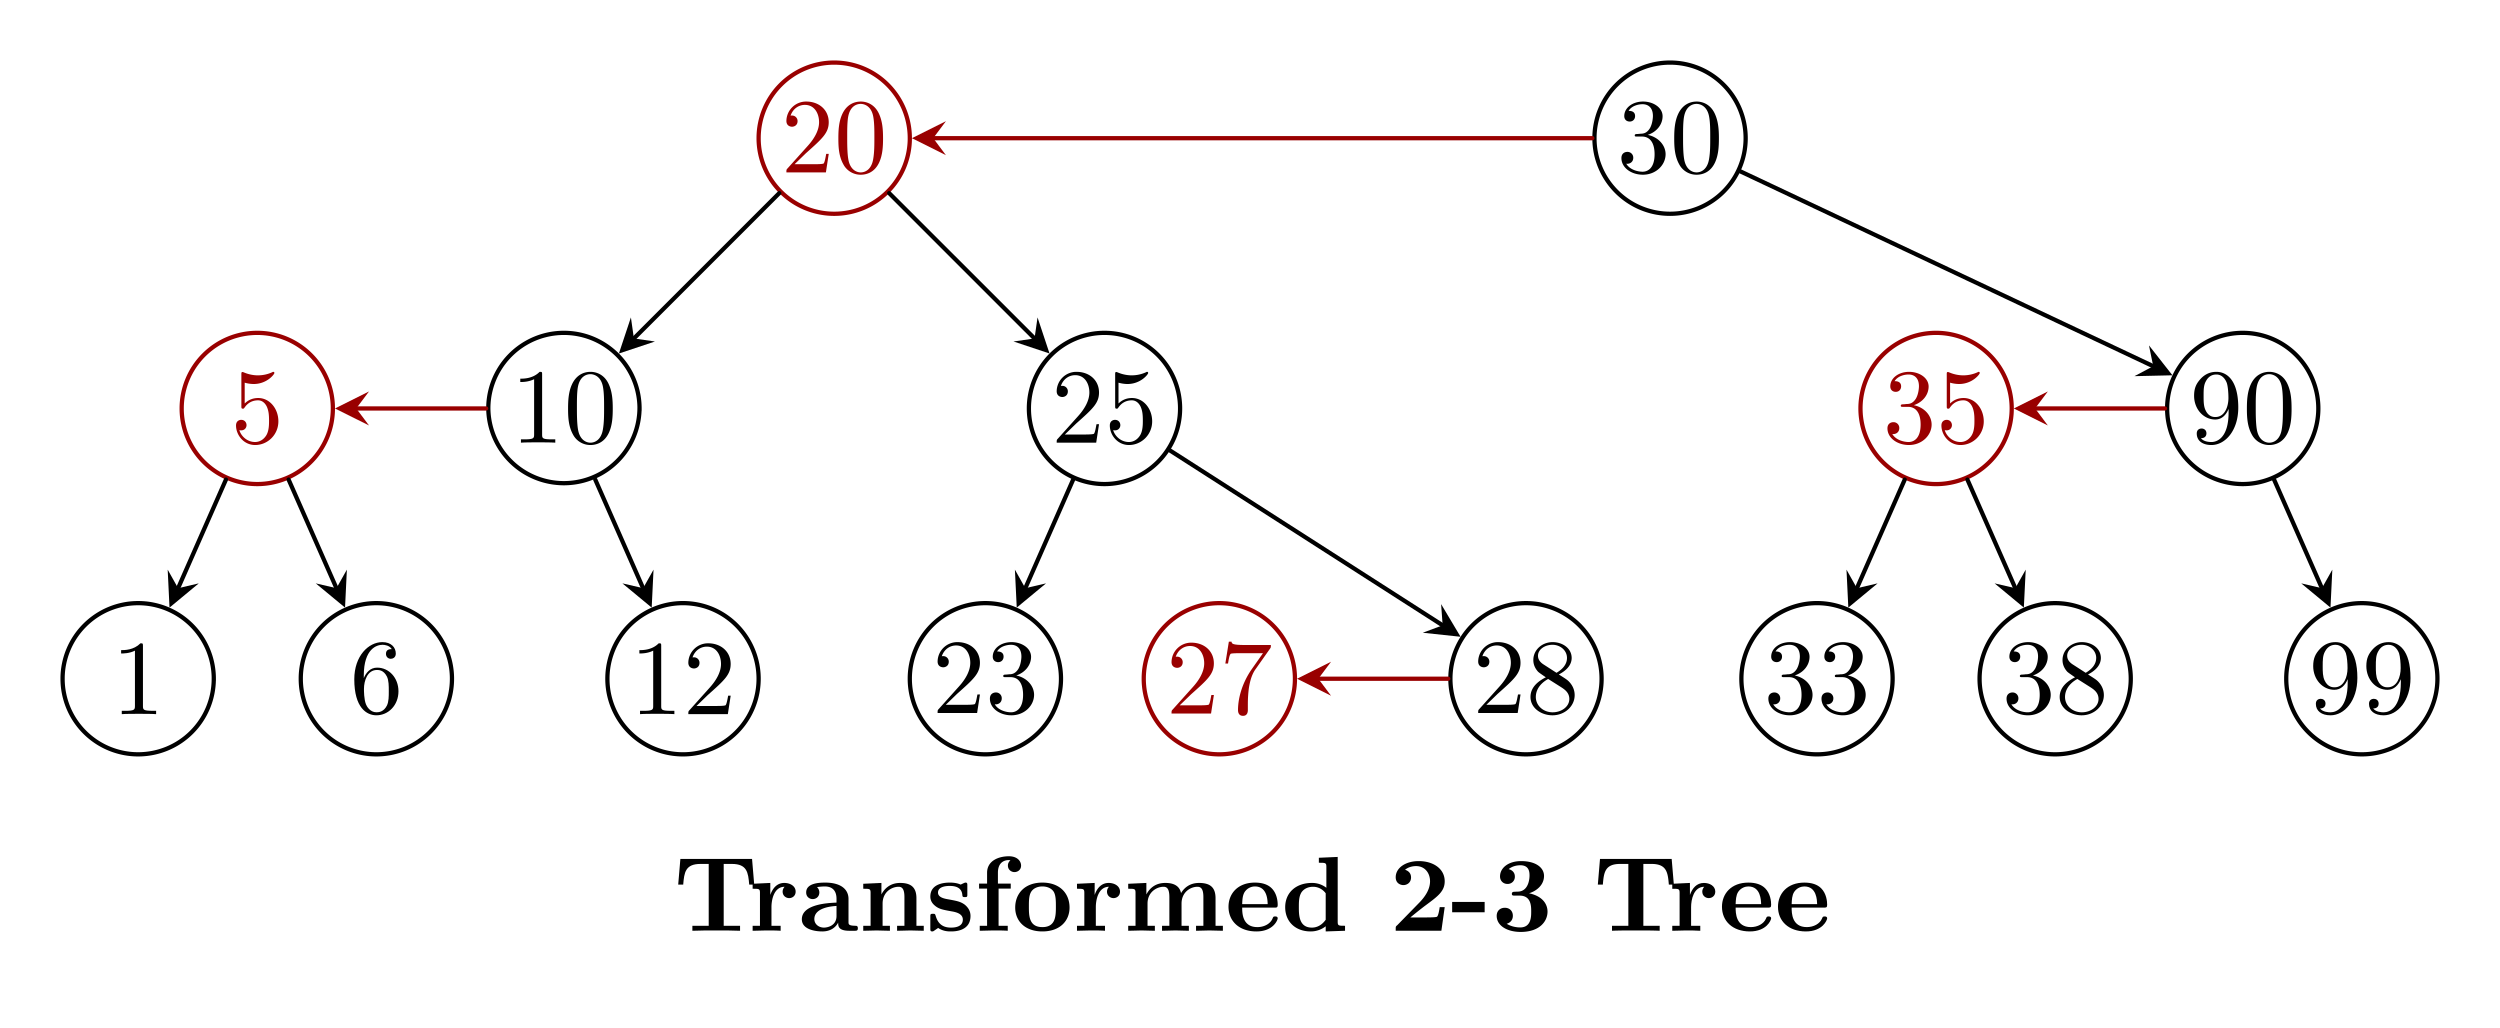 <svg xmlns="http://www.w3.org/2000/svg" width="312.467" height="96.35pt" viewBox="0 0 234.35 96.35"><defs><clipPath id="a"><path d="M208 50h26.352v27H208Zm0 0"/></clipPath></defs><path fill="none" stroke="#000" stroke-miterlimit="10" stroke-width=".399" d="M163.637 12.953a7.085 7.085 0 0 0-7.086-7.086 7.085 7.085 0 0 0-7.086 7.086 7.085 7.085 0 0 0 7.086 7.086 7.085 7.085 0 0 0 7.086-7.086Zm0 0"/><path d="M156.133 14.457c0-.813-.641-1.594-1.672-1.813.812-.265 1.39-.953 1.39-1.75 0-.812-.875-1.375-1.828-1.375-1 0-1.765.594-1.765 1.36 0 .328.218.515.515.515.297 0 .5-.218.5-.515 0-.485-.469-.485-.61-.485.298-.5.954-.625 1.313-.625.422 0 .969.22.969 1.11 0 .125-.031.703-.281 1.14-.297.485-.64.516-.89.516a3.29 3.29 0 0 1-.391.031c-.079.016-.141.031-.141.125 0 .11.062.11.234.11h.438c.812 0 1.187.671 1.187 1.656 0 1.36-.687 1.64-1.125 1.64-.437 0-1.187-.171-1.531-.75.344.047.656-.171.656-.546a.537.537 0 0 0-.547-.563c-.25 0-.562.14-.562.578 0 .906.922 1.563 2.016 1.563 1.218 0 2.125-.907 2.125-1.922zm4.997-1.484c0-.797-.047-1.594-.391-2.329-.453-.968-1.281-1.125-1.688-1.125-.61 0-1.328.266-1.75 1.188-.312.687-.36 1.469-.36 2.265 0 .75.032 1.641.454 2.407a1.83 1.83 0 0 0 1.64 1c.532 0 1.298-.203 1.735-1.157.313-.687.36-1.468.36-2.25zm-.813-.126c0 .75 0 1.422-.11 2.063-.156.953-.718 1.25-1.171 1.25-.391 0-.985-.25-1.157-1.203-.109-.594-.109-1.516-.109-2.11 0-.64 0-1.296.078-1.828.188-1.187.938-1.28 1.188-1.28.328 0 .984.187 1.172 1.171.109.563.109 1.313.109 1.938zm0 0"/><path fill="none" stroke="#900" stroke-miterlimit="10" stroke-width=".399" d="M85.285 12.953A7.085 7.085 0 0 0 78.2 5.867a7.085 7.085 0 0 0-7.086 7.086A7.085 7.085 0 0 0 78.2 20.04a7.085 7.085 0 0 0 7.086-7.086Zm0 0"/><path fill="#900" d="M77.686 14.426h-.235c-.062.296-.125.734-.234.89-.062.078-.719.078-.937.078h-1.797l1.062-1.03c1.547-1.376 2.14-1.907 2.14-2.907 0-1.14-.89-1.938-2.109-1.938a1.843 1.843 0 0 0-1.859 1.813c0 .547.5.547.531.547.172 0 .516-.11.516-.531a.513.513 0 0 0-.531-.516c-.078 0-.094 0-.125.015.218-.656.765-1.015 1.343-1.015.907 0 1.329.812 1.329 1.625 0 .797-.485 1.578-1.047 2.203l-1.907 2.125c-.109.11-.109.14-.109.375h3.703zm5.09-1.453c0-.797-.046-1.594-.39-2.329-.453-.968-1.281-1.125-1.688-1.125-.61 0-1.328.266-1.75 1.188-.312.687-.36 1.469-.36 2.265 0 .75.032 1.641.454 2.407a1.83 1.83 0 0 0 1.64 1c.532 0 1.298-.203 1.735-1.157.313-.687.36-1.468.36-2.25zm-.812-.126c0 .75 0 1.422-.11 2.063-.156.953-.718 1.25-1.171 1.25-.39 0-.985-.25-1.157-1.203-.109-.594-.109-1.516-.109-2.11 0-.64 0-1.296.078-1.828.188-1.187.938-1.28 1.188-1.28.328 0 .984.187 1.172 1.171.109.563.109 1.313.109 1.938zm0 0"/><path fill="none" stroke="#000" stroke-miterlimit="10" stroke-width=".399" d="M59.95 38.29a7.088 7.088 0 0 0-14.176 0 7.088 7.088 0 0 0 14.175 0Zm0 0"/><path d="M52.052 41.497v-.312h-.313c-.906 0-.921-.11-.921-.47v-5.593c0-.25 0-.266-.235-.266-.625.641-1.5.641-1.812.641v.313c.203 0 .78 0 1.297-.266v5.172c0 .36-.032.469-.922.469h-.313v.312c.344-.031 1.203-.031 1.61-.031.39 0 1.265 0 1.609.031zm5.388-3.187c0-.797-.047-1.594-.391-2.329-.453-.968-1.281-1.125-1.688-1.125-.61 0-1.328.266-1.75 1.188-.312.687-.36 1.469-.36 2.266 0 .75.032 1.64.454 2.406a1.83 1.83 0 0 0 1.64 1c.532 0 1.298-.203 1.735-1.156.313-.688.36-1.47.36-2.25zm-.813-.125c0 .75 0 1.421-.11 2.062-.156.953-.718 1.25-1.171 1.25-.39 0-.985-.25-1.157-1.203-.109-.594-.109-1.516-.109-2.11 0-.64 0-1.296.078-1.828.188-1.187.938-1.28 1.188-1.28.328 0 .984.187 1.172 1.171.109.563.109 1.313.109 1.938zm0 0"/><path fill="none" stroke="#900" stroke-miterlimit="10" stroke-width=".399" d="M31.203 38.29a7.085 7.085 0 0 0-7.086-7.087 7.085 7.085 0 0 0-7.086 7.086 7.085 7.085 0 0 0 7.086 7.086 7.085 7.085 0 0 0 7.086-7.086Zm0 0"/><path fill="#900" d="M26.095 39.497c0-1.187-.813-2.187-1.89-2.187-.47 0-.907.156-1.267.515v-1.953c.204.063.532.125.844.125 1.235 0 1.938-.906 1.938-1.031 0-.063-.032-.11-.11-.11 0 0-.03 0-.078.032a3.22 3.22 0 0 1-1.36.297c-.39 0-.859-.079-1.327-.282-.078-.031-.11-.031-.11-.031-.109 0-.109.078-.109.234v2.954c0 .171 0 .25.14.25.079 0 .094-.016.141-.079.11-.156.469-.703 1.281-.703.516 0 .766.453.844.64.156.376.188.75.188 1.25 0 .36 0 .954-.25 1.376-.235.39-.61.64-1.063.64-.719 0-1.297-.53-1.469-1.109.032 0 .063.016.172.016.328 0 .5-.25.5-.485 0-.25-.172-.5-.5-.5-.14 0-.484.079-.484.532 0 .859.687 1.828 1.797 1.828 1.156 0 2.172-.953 2.172-2.219Zm0 0"/><path fill="none" stroke="#000" stroke-miterlimit="10" stroke-width=".399" d="M20.04 63.625a7.085 7.085 0 0 0-7.087-7.086 7.085 7.085 0 0 0-7.086 7.086 7.085 7.085 0 0 0 7.086 7.086 7.085 7.085 0 0 0 7.086-7.086Zm0 0"/><path d="M14.634 66.944v-.313h-.313c-.906 0-.921-.109-.921-.468v-5.594c0-.25 0-.266-.235-.266-.625.641-1.5.641-1.812.641v.313c.203 0 .78 0 1.296-.266v5.172c0 .36-.03.469-.921.469h-.313v.312c.344-.031 1.203-.031 1.61-.031.39 0 1.265 0 1.609.031zm0 0"/><path fill="none" stroke="#000" stroke-miterlimit="10" stroke-width=".399" d="M42.367 63.625a7.085 7.085 0 0 0-7.086-7.086 7.085 7.085 0 0 0-7.086 7.086 7.085 7.085 0 0 0 7.086 7.086 7.085 7.085 0 0 0 7.086-7.086Zm0 0"/><path d="M37.352 64.803c0-1.266-.891-2.219-2-2.219-.672 0-1.047.5-1.25.984v-.25c0-2.515 1.234-2.875 1.75-2.875.234 0 .656.063.875.407-.157 0-.547 0-.547.437 0 .313.234.469.453.469.156 0 .469-.094.469-.484 0-.594-.438-1.079-1.266-1.079-1.281 0-2.625 1.282-2.625 3.485 0 2.672 1.156 3.375 2.078 3.375 1.11 0 2.063-.938 2.063-2.25zm-.907-.016c0 .484 0 .984-.172 1.344-.296.594-.75.64-.984.64-.625 0-.922-.593-.984-.75-.188-.468-.188-1.265-.188-1.437 0-.781.328-1.781 1.219-1.781.172 0 .625 0 .937.625.172.36.172.875.172 1.36zm0 0"/><path fill="none" stroke="#000" stroke-miterlimit="10" stroke-width=".399" d="M71.113 63.625a7.088 7.088 0 0 0-14.176 0 7.088 7.088 0 0 0 14.176 0Zm0 0"/><path d="M63.216 66.944v-.313h-.313c-.906 0-.922-.109-.922-.468v-5.594c0-.25 0-.266-.234-.266-.625.641-1.5.641-1.812.641v.313c.203 0 .78 0 1.296-.266v5.172c0 .36-.03.469-.921.469h-.313v.312c.344-.031 1.203-.031 1.61-.031.39 0 1.265 0 1.609.031zm5.278-1.734h-.234c-.063.297-.125.734-.235.89-.062.078-.718.078-.937.078H65.29l1.062-1.03c1.547-1.376 2.141-1.907 2.141-2.907 0-1.14-.89-1.938-2.11-1.938a1.844 1.844 0 0 0-1.859 1.813c0 .547.5.547.532.547.171 0 .515-.11.515-.531a.513.513 0 0 0-.531-.516c-.078 0-.094 0-.125.016.219-.657.766-1.016 1.344-1.016.906 0 1.328.812 1.328 1.625 0 .797-.485 1.578-1.047 2.203l-1.906 2.125c-.11.11-.11.14-.11.375h3.703zm0 0"/><path fill="none" stroke="#000" stroke-miterlimit="10" stroke-width=".399" d="M110.621 38.29a7.085 7.085 0 0 0-7.086-7.087 7.085 7.085 0 0 0-7.086 7.086 7.085 7.085 0 0 0 7.086 7.086 7.085 7.085 0 0 0 7.086-7.086Zm0 0"/><path d="M103.023 39.763h-.235c-.062.297-.125.734-.234.89-.062.078-.719.078-.937.078H99.82l1.062-1.03c1.547-1.376 2.14-1.907 2.14-2.907 0-1.14-.89-1.938-2.109-1.938a1.843 1.843 0 0 0-1.859 1.813c0 .547.5.547.531.547.172 0 .516-.11.516-.531a.513.513 0 0 0-.531-.516c-.078 0-.094 0-.125.016.218-.657.765-1.016 1.343-1.016.907 0 1.329.812 1.329 1.625 0 .797-.485 1.578-1.047 2.203l-1.907 2.125c-.109.11-.109.14-.109.375h3.703zm4.981-.266c0-1.187-.812-2.187-1.89-2.187-.47 0-.907.156-1.266.515v-1.953c.203.063.531.125.844.125 1.234 0 1.937-.906 1.937-1.031 0-.063-.031-.11-.11-.11 0 0-.03 0-.077.032a3.22 3.22 0 0 1-1.36.297c-.39 0-.86-.079-1.328-.282-.078-.031-.11-.031-.11-.031-.109 0-.109.078-.109.234v2.954c0 .171 0 .25.14.25.08 0 .095-.016.142-.079.109-.156.468-.703 1.28-.703.516 0 .766.453.845.64.156.376.187.75.187 1.25 0 .36 0 .954-.25 1.376-.234.39-.61.64-1.062.64-.72 0-1.297-.53-1.47-1.109.032 0 .063.016.173.016.328 0 .5-.25.5-.485 0-.25-.172-.5-.5-.5-.14 0-.485.079-.485.532 0 .859.688 1.828 1.797 1.828 1.156 0 2.172-.953 2.172-2.219Zm0 0"/><path fill="none" stroke="#000" stroke-miterlimit="10" stroke-width=".399" d="M99.457 63.625a7.085 7.085 0 0 0-7.086-7.086 7.085 7.085 0 0 0-7.086 7.086 7.085 7.085 0 0 0 7.086 7.086 7.085 7.085 0 0 0 7.086-7.086Zm0 0"/><path d="M91.86 65.1h-.235c-.062.297-.125.734-.234.89-.063.078-.719.078-.938.078h-1.796l1.062-1.03c1.547-1.376 2.14-1.907 2.14-2.907 0-1.14-.89-1.938-2.109-1.938a1.843 1.843 0 0 0-1.859 1.813c0 .547.5.547.531.547.172 0 .516-.11.516-.531a.513.513 0 0 0-.531-.516c-.079 0-.094 0-.125.016.218-.657.765-1.016 1.343-1.016.907 0 1.328.812 1.328 1.625 0 .797-.484 1.578-1.046 2.203L88 66.459c-.109.11-.109.14-.109.375h3.703zm5.075.03c0-.812-.64-1.593-1.672-1.812.812-.265 1.39-.953 1.39-1.75 0-.812-.874-1.375-1.828-1.375-1 0-1.765.594-1.765 1.36 0 .328.219.515.515.515.297 0 .5-.218.5-.515 0-.485-.468-.485-.609-.485.297-.5.953-.625 1.313-.625.421 0 .968.22.968 1.11 0 .125-.031.703-.281 1.14-.297.485-.64.516-.89.516a3.29 3.29 0 0 1-.391.031c-.078.016-.14.032-.14.125 0 .11.062.11.234.11h.437c.813 0 1.188.672 1.188 1.656 0 1.36-.688 1.64-1.125 1.64-.438 0-1.188-.171-1.532-.75.344.047.657-.171.657-.546a.537.537 0 0 0-.547-.563c-.25 0-.563.14-.563.578 0 .907.922 1.563 2.016 1.563 1.219 0 2.125-.906 2.125-1.922zm0 0"/><path fill="none" stroke="#000" stroke-miterlimit="10" stroke-width=".399" d="M150.133 63.625a7.085 7.085 0 0 0-7.086-7.086 7.085 7.085 0 0 0-7.086 7.086 7.085 7.085 0 0 0 7.086 7.086 7.085 7.085 0 0 0 7.086-7.086Zm0 0"/><path d="M142.534 65.1h-.235c-.062.297-.125.734-.234.89-.063.078-.719.078-.938.078h-1.796l1.062-1.03c1.547-1.376 2.14-1.907 2.14-2.907 0-1.14-.89-1.938-2.109-1.938a1.843 1.843 0 0 0-1.859 1.813c0 .547.5.547.531.547.172 0 .516-.11.516-.531a.513.513 0 0 0-.531-.516c-.078 0-.094 0-.125.016.218-.657.765-1.016 1.343-1.016.907 0 1.328.812 1.328 1.625 0 .797-.484 1.578-1.046 2.203l-1.907 2.125c-.109.11-.109.14-.109.375h3.703zm5.075.062c0-.36-.11-.812-.5-1.234-.188-.203-.344-.297-.985-.703.72-.375 1.204-.891 1.204-1.547 0-.922-.875-1.485-1.782-1.485-1 0-1.812.735-1.812 1.672 0 .172.015.625.437 1.094.11.11.485.36.735.531-.578.297-1.438.844-1.438 1.844 0 1.047 1.016 1.719 2.063 1.719 1.125 0 2.078-.828 2.078-1.89zm-.719-3.484c0 .578-.39 1.047-.984 1.39l-1.235-.796c-.453-.297-.5-.625-.5-.797 0-.61.657-1.032 1.36-1.032.718 0 1.359.516 1.359 1.235zm.219 3.844c0 .734-.75 1.25-1.563 1.25-.86 0-1.578-.61-1.578-1.438 0-.578.313-1.219 1.156-1.688l1.235.782c.281.187.75.484.75 1.094zm0 0"/><path fill="none" stroke="#900" stroke-miterlimit="10" stroke-width=".399" d="M121.387 63.625a7.085 7.085 0 0 0-7.086-7.086 7.085 7.085 0 0 0-7.086 7.086 7.085 7.085 0 0 0 7.086 7.086 7.085 7.085 0 0 0 7.086-7.086Zm0 0"/><path fill="#900" d="M113.789 65.15h-.235c-.062.297-.125.734-.234.89-.063.078-.719.078-.938.078h-1.796l1.062-1.03c1.547-1.376 2.14-1.907 2.14-2.907 0-1.14-.89-1.938-2.109-1.938a1.843 1.843 0 0 0-1.859 1.813c0 .547.5.547.531.547.172 0 .516-.11.516-.531a.513.513 0 0 0-.531-.516c-.079 0-.094 0-.125.016.218-.657.765-1.016 1.343-1.016.907 0 1.328.812 1.328 1.625 0 .797-.484 1.578-1.046 2.203l-1.907 2.125c-.109.11-.109.14-.109.375h3.703zm5.341-4.688h-2.422c-1.204 0-1.235-.125-1.266-.312h-.25l-.328 2.047h.25c.031-.157.11-.782.25-.907.062-.062.844-.062.969-.062h2.062l-1.11 1.578c-.906 1.344-1.234 2.734-1.234 3.75 0 .094 0 .547.469.547.453 0 .453-.453.453-.547v-.516c0-.547.031-1.093.11-1.625.046-.234.171-1.093.625-1.703l1.343-1.906c.078-.11.078-.125.078-.344zm0 0"/><path fill="none" stroke="#000" stroke-miterlimit="10" stroke-width=".399" d="M217.32 38.29a7.085 7.085 0 0 0-7.086-7.087 7.085 7.085 0 0 0-7.086 7.086 7.085 7.085 0 0 0 7.086 7.086 7.085 7.085 0 0 0 7.086-7.086Zm0 0"/><path d="M209.816 38.216c0-2.688-1.157-3.36-2.047-3.36-.547 0-1.032.188-1.453.625-.422.454-.641.875-.641 1.625 0 1.235.875 2.22 1.984 2.22.61 0 1.016-.423 1.25-1v.327c0 2.328-1.031 2.782-1.61 2.782-.171 0-.718-.016-.983-.36.437 0 .515-.281.515-.453 0-.312-.234-.453-.453-.453-.156 0-.453.078-.453.469 0 .672.531 1.078 1.375 1.078 1.297 0 2.516-1.36 2.516-3.5zm-.922-.922c0 .828-.344 1.797-1.22 1.797-.155 0-.624 0-.921-.625-.187-.375-.187-.86-.187-1.36 0-.53 0-1 .218-1.375.266-.5.64-.625.985-.625.468 0 .797.344.968.782.11.328.157.953.157 1.406zm5.918 1.016c0-.797-.046-1.594-.39-2.329-.453-.968-1.281-1.125-1.688-1.125-.61 0-1.328.266-1.75 1.188-.312.687-.36 1.469-.36 2.266 0 .75.032 1.64.454 2.406a1.83 1.83 0 0 0 1.64 1c.532 0 1.298-.203 1.735-1.156.313-.688.36-1.47.36-2.25zm-.812-.125c0 .75 0 1.421-.11 2.062-.156.953-.718 1.25-1.171 1.25-.391 0-.985-.25-1.157-1.203-.109-.594-.109-1.516-.109-2.11 0-.64 0-1.296.078-1.828.188-1.187.938-1.28 1.188-1.28.328 0 .984.187 1.172 1.171.109.563.109 1.313.109 1.938zm0 0"/><path fill="none" stroke="#900" stroke-miterlimit="10" stroke-width=".399" d="M188.578 38.29a7.088 7.088 0 0 0-14.176 0 7.088 7.088 0 0 0 14.176 0Zm0 0"/><path fill="#900" d="M181.07 39.794c0-.813-.64-1.594-1.671-1.813.812-.265 1.39-.953 1.39-1.75 0-.812-.875-1.375-1.828-1.375-1 0-1.766.594-1.766 1.36 0 .328.22.515.516.515.297 0 .5-.218.5-.515 0-.485-.469-.485-.61-.485.298-.5.954-.625 1.313-.625.422 0 .969.22.969 1.11 0 .125-.031.703-.281 1.14-.297.485-.64.516-.89.516a3.29 3.29 0 0 1-.391.031c-.079.016-.141.032-.141.125 0 .11.062.11.234.11h.438c.812 0 1.187.672 1.187 1.656 0 1.36-.687 1.64-1.125 1.64-.437 0-1.187-.171-1.531-.75.344.047.656-.171.656-.546a.537.537 0 0 0-.547-.563c-.25 0-.562.14-.562.578 0 .907.922 1.563 2.016 1.563 1.218 0 2.125-.906 2.125-1.922zm4.888-.297c0-1.187-.812-2.187-1.89-2.187-.47 0-.907.156-1.266.515v-1.953c.203.063.531.125.844.125 1.234 0 1.937-.906 1.937-1.031 0-.063-.031-.11-.11-.11 0 0-.03 0-.077.032a3.22 3.22 0 0 1-1.36.297c-.39 0-.86-.079-1.328-.282-.078-.031-.11-.031-.11-.031-.109 0-.109.078-.109.234v2.954c0 .171 0 .25.14.25.079 0 .095-.016.142-.079.109-.156.468-.703 1.28-.703.516 0 .766.453.845.64.156.376.187.75.187 1.25 0 .36 0 .954-.25 1.376-.234.39-.61.64-1.062.64-.72 0-1.297-.53-1.47-1.109.032 0 .063.016.173.016.328 0 .5-.25.5-.485 0-.25-.172-.5-.5-.5-.141 0-.485.079-.485.532 0 .859.688 1.828 1.797 1.828 1.156 0 2.172-.953 2.172-2.219Zm0 0"/><path fill="none" stroke="#000" stroke-miterlimit="10" stroke-width=".399" d="M177.414 63.625a7.088 7.088 0 0 0-14.176 0 7.088 7.088 0 0 0 14.176 0Zm0 0"/><path d="M169.907 65.13c0-.812-.64-1.593-1.671-1.812.812-.265 1.39-.953 1.39-1.75 0-.812-.875-1.375-1.828-1.375-1 0-1.766.594-1.766 1.36 0 .328.22.515.516.515.297 0 .5-.218.5-.515 0-.485-.469-.485-.61-.485.298-.5.954-.625 1.313-.625.422 0 .969.22.969 1.11 0 .125-.031.703-.281 1.14-.297.485-.64.516-.89.516a3.29 3.29 0 0 1-.392.031c-.078.016-.14.032-.14.125 0 .11.062.11.234.11h.438c.812 0 1.187.672 1.187 1.656 0 1.36-.687 1.64-1.125 1.64-.437 0-1.187-.171-1.531-.75.344.047.656-.171.656-.546a.537.537 0 0 0-.547-.563c-.25 0-.562.14-.562.578 0 .907.922 1.563 2.016 1.563 1.218 0 2.125-.906 2.125-1.922zm4.982 0c0-.812-.64-1.593-1.672-1.812.812-.265 1.39-.953 1.39-1.75 0-.812-.874-1.375-1.828-1.375-1 0-1.765.594-1.765 1.36 0 .328.219.515.515.515.297 0 .5-.218.5-.515 0-.485-.468-.485-.609-.485.297-.5.953-.625 1.313-.625.421 0 .968.22.968 1.11 0 .125-.031.703-.281 1.14-.297.485-.64.516-.89.516a3.29 3.29 0 0 1-.391.031c-.078.016-.14.032-.14.125 0 .11.062.11.234.11h.437c.813 0 1.188.672 1.188 1.656 0 1.36-.688 1.64-1.125 1.64-.438 0-1.188-.171-1.532-.75.344.047.657-.171.657-.546a.537.537 0 0 0-.547-.563c-.25 0-.563.14-.563.578 0 .907.922 1.563 2.016 1.563 1.219 0 2.125-.906 2.125-1.922zm0 0"/><path fill="none" stroke="#000" stroke-miterlimit="10" stroke-width=".399" d="M199.738 63.625a7.085 7.085 0 0 0-7.086-7.086 7.085 7.085 0 0 0-7.086 7.086 7.085 7.085 0 0 0 7.086 7.086 7.085 7.085 0 0 0 7.086-7.086Zm0 0"/><path d="M192.234 65.13c0-.812-.64-1.593-1.671-1.812.812-.265 1.39-.953 1.39-1.75 0-.812-.875-1.375-1.828-1.375-1 0-1.766.594-1.766 1.36 0 .328.22.515.516.515.297 0 .5-.218.5-.515 0-.485-.469-.485-.61-.485.298-.5.954-.625 1.313-.625.422 0 .969.22.969 1.11 0 .125-.031.703-.281 1.14-.297.485-.64.516-.89.516a3.29 3.29 0 0 1-.392.031c-.078.016-.14.032-.14.125 0 .11.062.11.234.11h.438c.812 0 1.187.672 1.187 1.656 0 1.36-.687 1.64-1.125 1.64-.437 0-1.187-.171-1.531-.75.344.047.656-.171.656-.546a.537.537 0 0 0-.547-.563c-.25 0-.562.14-.562.578 0 .907.922 1.563 2.016 1.563 1.218 0 2.124-.906 2.124-1.922zm4.982.032c0-.36-.11-.812-.5-1.234-.188-.203-.344-.297-.985-.703.72-.375 1.204-.891 1.204-1.547 0-.922-.875-1.485-1.782-1.485-1 0-1.812.735-1.812 1.672 0 .172.015.625.437 1.094.11.11.485.36.735.531-.578.297-1.438.844-1.438 1.844 0 1.047 1.016 1.719 2.063 1.719 1.125 0 2.078-.828 2.078-1.89zm-.719-3.484c0 .578-.39 1.047-.984 1.39l-1.235-.796c-.453-.297-.5-.625-.5-.797 0-.61.657-1.032 1.36-1.032.718 0 1.36.516 1.36 1.235zm.219 3.844c0 .734-.75 1.25-1.563 1.25-.86 0-1.578-.61-1.578-1.438 0-.578.313-1.219 1.156-1.688l1.235.782c.281.187.75.484.75 1.094zm0 0"/><g clip-path="url(#a)"><path fill="none" stroke="#000" stroke-miterlimit="10" stroke-width=".399" d="M228.484 63.625a7.085 7.085 0 0 0-7.086-7.086 7.085 7.085 0 0 0-7.085 7.086 7.085 7.085 0 0 0 7.085 7.086 7.085 7.085 0 0 0 7.086-7.086Zm0 0"/></g><path d="M220.98 63.553c0-2.688-1.157-3.36-2.047-3.36-.547 0-1.032.188-1.453.625-.422.454-.641.875-.641 1.625 0 1.235.875 2.22 1.984 2.22.61 0 1.016-.423 1.25-1v.327c0 2.328-1.031 2.782-1.61 2.782-.171 0-.718-.016-.983-.36.437 0 .515-.281.515-.453 0-.313-.234-.453-.453-.453-.156 0-.453.078-.453.469 0 .672.531 1.078 1.375 1.078 1.297 0 2.516-1.36 2.516-3.5zm-.922-.922c0 .828-.344 1.797-1.22 1.797-.155 0-.624 0-.921-.625-.187-.375-.187-.86-.187-1.36 0-.53 0-1 .218-1.375.266-.5.64-.625.985-.625.468 0 .797.344.968.782.11.328.157.953.157 1.406zm5.902.922c0-2.688-1.155-3.36-2.046-3.36-.547 0-1.031.188-1.453.625-.422.454-.64.875-.64 1.625 0 1.235.874 2.22 1.984 2.22.609 0 1.015-.423 1.25-1v.327c0 2.328-1.032 2.782-1.61 2.782-.172 0-.719-.016-.984-.36.437 0 .515-.281.515-.453 0-.313-.234-.453-.453-.453-.156 0-.453.078-.453.469 0 .672.531 1.078 1.375 1.078 1.297 0 2.516-1.36 2.516-3.5zm-.921-.922c0 .828-.344 1.797-1.219 1.797-.156 0-.625 0-.922-.625-.187-.375-.187-.86-.187-1.36 0-.53 0-1 .219-1.375.265-.5.64-.625.984-.625.469 0 .797.344.969.782.109.328.156.953.156 1.406zm0 0"/><path fill="none" stroke="#900" stroke-linecap="round" stroke-miterlimit="10" stroke-width=".399" d="M149.266 12.953h-61.79"/><path fill="#900" d="m85.484 12.953 3.188 1.594-1.195-1.594 1.195-1.594"/><path fill="none" stroke="#000" stroke-linecap="round" stroke-miterlimit="10" stroke-width=".399" d="M73.047 18.105 59.422 31.727"/><path d="m58.016 33.137 3.379-1.125-1.973-.285-.281-1.973"/><path fill="none" stroke="#900" stroke-linecap="round" stroke-miterlimit="10" stroke-width=".399" d="M45.574 38.29h-12.18"/><path fill="#900" d="m31.402 38.29 3.188 1.593-1.195-1.594 1.195-1.594"/><path fill="none" stroke="#000" stroke-linecap="round" stroke-miterlimit="10" stroke-width=".399" d="m21.18 44.957-4.485 10.18"/><path d="m15.89 56.957 2.743-2.273-1.938.453-.976-1.739"/><path fill="none" stroke="#000" stroke-linecap="round" stroke-miterlimit="10" stroke-width=".399" d="m27.055 44.957 4.484 10.18"/><path d="m32.344 56.957.172-3.559-.977 1.739-1.941-.453"/><path fill="none" stroke="#000" stroke-linecap="round" stroke-miterlimit="10" stroke-width=".399" d="m55.8 44.957 4.485 10.18"/><path d="m61.09 56.957.172-3.559-.977 1.739-1.941-.453"/><path fill="none" stroke="#000" stroke-linecap="round" stroke-miterlimit="10" stroke-width=".399" d="m83.352 18.105 13.625 13.622"/><path d="m98.383 33.137-1.125-3.383-.281 1.973-1.973.285"/><path fill="none" stroke="#000" stroke-linecap="round" stroke-miterlimit="10" stroke-width=".399" d="m100.598 44.957-4.485 10.18"/><path d="m95.309 56.957 2.746-2.273-1.942.453-.976-1.739"/><path fill="none" stroke="#000" stroke-linecap="round" stroke-miterlimit="10" stroke-width=".399" d="m109.668 42.223 25.566 16.394"/><path d="m136.914 59.691-1.824-3.062.144 1.988-1.863.696"/><path fill="none" stroke="#900" stroke-linecap="round" stroke-miterlimit="10" stroke-width=".399" d="M135.762 63.625h-12.184"/><path fill="#900" d="m121.586 63.625 3.187 1.594-1.195-1.594 1.195-1.594"/><path fill="none" stroke="#000" stroke-linecap="round" stroke-miterlimit="10" stroke-width=".399" d="m163.14 16.063 38.704 18.265"/><path d="m203.645 35.18-2.2-2.801.399 1.95-1.762.933"/><path fill="none" stroke="#900" stroke-linecap="round" stroke-miterlimit="10" stroke-width=".399" d="M202.95 38.29h-12.18"/><path fill="#900" d="m188.777 38.29 3.188 1.593-1.195-1.594 1.195-1.594"/><path fill="none" stroke="#000" stroke-linecap="round" stroke-miterlimit="10" stroke-width=".399" d="m178.55 44.957-4.484 10.18"/><path d="m173.262 56.957 2.746-2.273-1.942.453-.976-1.739"/><path fill="none" stroke="#000" stroke-linecap="round" stroke-miterlimit="10" stroke-width=".399" d="m184.426 44.957 4.488 10.18"/><path d="m189.715 56.957.176-3.559-.977 1.739-1.941-.453"/><path fill="none" stroke="#000" stroke-linecap="round" stroke-miterlimit="10" stroke-width=".399" d="m213.172 44.957 4.484 10.18"/><path d="m218.46 56.957.173-3.559-.977 1.739-1.937-.453M70.7 82.923l-.203-2.406h-6.719l-.203 2.406h.469c.093-1.125.187-1.938 1.625-1.938h.765v5.797h-1.531v.469c.547-.031 1.656-.031 2.234-.031.594 0 1.703 0 2.235.031v-.469H67.84v-5.797h.766c1.422 0 1.531.797 1.625 1.938zm0 0"/><path d="M74.583 83.58c0-.532-.531-.813-1.063-.813-.687 0-1.093.5-1.312 1.125v-1.125l-1.656.078v.468c.609 0 .687 0 .687.391v3.078h-.687v.469l1.25-.031c.375 0 1.015 0 1.375.031v-.469h-.86v-1.75c0-.687.235-1.906 1.235-1.906 0 0-.188.172-.188.453 0 .406.328.61.61.61.296 0 .609-.204.609-.61zm5.832 3.437c0-.235-.125-.235-.266-.235-.61-.015-.61-.14-.61-.375v-2.14c0-.891-.703-1.532-2.187-1.532-.562 0-1.781.047-1.781.922 0 .438.344.625.61.625.312 0 .624-.219.624-.625 0-.297-.187-.469-.219-.5a5.28 5.28 0 0 1 .72-.062c.75 0 1.109.422 1.109 1.172v.343c-.72.032-3.25.125-3.25 1.563 0 .953 1.234 1.14 1.921 1.14.797 0 1.266-.406 1.485-.828 0 .313 0 .766 1.047.766h.468c.204 0 .329 0 .329-.234zm-2-1.157c0 .97-.922 1.094-1.172 1.094-.516 0-.907-.344-.907-.797 0-1.062 1.579-1.203 2.079-1.234zm8.178 1.391v-.469h-.687v-2.578c0-1.047-.532-1.437-1.532-1.437-.953 0-1.484.562-1.75 1.078v-1.078l-1.703.078v.468c.61 0 .688 0 .688.391v3.078h-.688v.469l1.25-.031 1.25.031v-.469h-.687v-2.078c0-1.094.859-1.578 1.5-1.578.328 0 .547.203.547.969v2.687h-.688v.469l1.25-.031zm4.382-1.391c0-.437-.203-.78-.547-1.062-.39-.281-.719-.344-1.485-.485-.375-.062-1.015-.171-1.015-.64 0-.625.922-.625 1.11-.625.75 0 1.124.297 1.171.844.016.156.031.203.234.203.235 0 .235-.047.235-.282v-.796c0-.188 0-.282-.172-.282-.047 0-.063 0-.453.188-.266-.125-.61-.188-1-.188-.313 0-1.844 0-1.844 1.313 0 .39.203.656.406.828.391.344.782.406 1.547.547.36.062 1.094.187 1.094.781 0 .75-.906.75-1.125.75-1.063 0-1.313-.734-1.438-1.156-.046-.14-.109-.14-.234-.14-.25 0-.25.062-.25.28v1.094c0 .188 0 .281.188.281.062 0 .078 0 .296-.156l.25-.172c.47.328.985.328 1.188.328.312 0 1.844 0 1.844-1.453zm4.741-4.718c0-.422-.359-.875-1.14-.875-.969 0-2.047.421-2.047 1.546v1.016h-.75v.469h.75v3.484h-.688v.469l1.25-.031c.375 0 1.016 0 1.375.031v-.469h-.859v-3.484h1.14v-.469h-1.202v-1.016c0-1.093.75-1.187 1-1.187.046 0 .109 0 .171.031a.585.585 0 0 0-.234.485c0 .421.36.609.61.609.296 0 .624-.203.624-.61zm4.544 3.938c0-1.345-.922-2.345-2.547-2.345-1.64 0-2.547 1.016-2.547 2.344 0 1.234.891 2.234 2.547 2.234 1.672 0 2.547-1.015 2.547-2.234zm-1.281-.11c0 .86 0 1.937-1.266 1.937-1.265 0-1.265-1.078-1.265-1.937 0-.453 0-.953.172-1.297.187-.375.609-.578 1.093-.578.422 0 .844.156 1.063.5.203.343.203.89.203 1.375Zm6.01-1.39c0-.532-.532-.813-1.063-.813-.687 0-1.094.5-1.312 1.125v-1.125l-1.657.078v.468c.61 0 .688 0 .688.391v3.078h-.688v.469l1.25-.031c.375 0 1.016 0 1.375.031v-.469h-.859v-1.75c0-.687.234-1.906 1.234-1.906 0 0-.187.172-.187.453 0 .406.328.61.61.61.296 0 .609-.204.609-.61zm9.644 3.671v-.469h-.688v-2.578c0-1.031-.515-1.437-1.546-1.437-.907 0-1.422.5-1.688.953-.187-.922-1.11-.953-1.484-.953-.875 0-1.438.453-1.766 1.078v-1.078l-1.703.078v.468c.61 0 .687 0 .687.391v3.078h-.687v.469l1.25-.031 1.25.031v-.469h-.688v-2.078c0-1.094.875-1.578 1.5-1.578.329 0 .547.203.547.969v2.687h-.687v.469l1.265-.031 1.25.031v-.469h-.687v-2.078c0-1.094.86-1.578 1.484-1.578.344 0 .563.203.563.969v2.687h-.688v.469l1.25-.031zm5.137-1.171c0-.173-.187-.173-.234-.173-.171 0-.187.047-.25.203-.203.485-.78.797-1.421.797-1.407 0-1.422-1.328-1.422-1.828h3.015c.22 0 .313 0 .313-.266 0-.312-.063-1.046-.563-1.546-.36-.36-.89-.532-1.578-.532-1.594 0-2.469 1.032-2.469 2.266 0 1.344 1 2.312 2.61 2.312 1.578 0 2-1.062 2-1.234zm-.937-1.329h-2.39c.015-.39.03-.813.234-1.14.266-.391.672-.516.953-.516 1.172 0 1.188 1.312 1.203 1.656zm7.251 2.5v-.469c-.61 0-.688 0-.688-.39v-6.063l-1.766.078v.469c.625 0 .704 0 .704.39v1.954a2.178 2.178 0 0 0-1.36-.453c-1.453 0-2.5.875-2.5 2.28 0 1.313.922 2.266 2.39 2.266.61 0 1.095-.234 1.407-.484v.484Zm-1.813-1.031c-.14.187-.547.734-1.297.734-1.219 0-1.219-1.203-1.219-1.906 0-.485 0-1.016.25-1.406.297-.422.766-.516 1.079-.516.562 0 .968.312 1.187.61zm11.156-1.188h-.468c-.032.203-.125.844-.266.906-.11.063-.86.063-1.016.063h-1.468c.468-.39 1-.813 1.437-1.14 1.14-.844 1.781-1.313 1.781-2.25 0-1.157-1.047-1.891-2.437-1.891-1.219 0-2.156.625-2.156 1.515 0 .594.484.735.718.735.328 0 .719-.219.719-.719 0-.516-.422-.672-.562-.719.28-.234.671-.344 1.03-.344.845 0 1.313.672 1.313 1.422 0 .688-.375 1.375-1.078 2.078l-2 2.047c-.14.11-.14.141-.14.344v.172h4.28zm3.744.485v-.97h-3.046v.97zm5.894-.063c0-.547-.297-1.406-1.734-1.719.687-.203 1.406-.765 1.406-1.625 0-.765-.75-1.39-2.156-1.39-1.188 0-1.969.64-1.969 1.437 0 .422.313.703.688.703a.668.668 0 0 0 .703-.687c0-.578-.547-.688-.578-.703.343-.282.78-.36 1.093-.36.828 0 .86.641.86.97 0 .124-.016 1.437-1.047 1.5-.406.015-.438.015-.485.03-.093.016-.125.11-.125.172 0 .172.11.172.282.172h.437c1.094 0 1.094.984 1.094 1.5 0 .469 0 1.484-1.031 1.484-.266 0-.782-.046-1.266-.343.328-.094.578-.344.578-.75 0-.453-.312-.75-.75-.75-.422 0-.765.265-.765.765 0 .907.968 1.5 2.25 1.5 1.78 0 2.515-1 2.515-1.906zm11.841-2.531-.203-2.406h-6.719l-.203 2.406h.469c.094-1.125.187-1.938 1.625-1.938h.766v5.797h-1.532v.469c.547-.031 1.657-.031 2.235-.031.593 0 1.703 0 2.234.031v-.469h-1.531v-5.797h.765c1.422 0 1.532.797 1.625 1.938zm0 0"/><path d="M160.79 83.58c0-.532-.532-.813-1.063-.813-.688 0-1.094.5-1.313 1.125v-1.125l-1.656.078v.468c.61 0 .688 0 .688.391v3.078h-.688v.469l1.25-.031c.375 0 1.016 0 1.375.031v-.469h-.86v-1.75c0-.687.235-1.906 1.235-1.906 0 0-.187.172-.187.453 0 .406.328.61.609.61.297 0 .61-.204.61-.61zm5.237 2.5c0-.173-.187-.173-.234-.173-.172 0-.188.047-.25.203-.203.485-.781.797-1.422.797-1.406 0-1.422-1.328-1.422-1.828h3.016c.218 0 .312 0 .312-.266 0-.312-.062-1.046-.562-1.546-.36-.36-.891-.532-1.578-.532-1.594 0-2.47 1.032-2.47 2.266 0 1.344 1 2.312 2.61 2.312 1.578 0 2-1.062 2-1.234zm-.937-1.329h-2.391c.016-.39.031-.813.234-1.14.266-.391.672-.516.954-.516 1.171 0 1.187 1.312 1.203 1.656zm6.187 1.329c0-.173-.187-.173-.234-.173-.172 0-.187.047-.25.203-.203.485-.781.797-1.422.797-1.406 0-1.422-1.328-1.422-1.828h3.016c.219 0 .312 0 .312-.266 0-.312-.062-1.046-.562-1.546-.36-.36-.89-.532-1.578-.532-1.594 0-2.469 1.032-2.469 2.266 0 1.344 1 2.312 2.61 2.312 1.578 0 2-1.062 2-1.234zm-.937-1.329h-2.39c.015-.39.03-.813.234-1.14.265-.391.672-.516.953-.516 1.172 0 1.187 1.312 1.203 1.656zm0 0"/></svg>